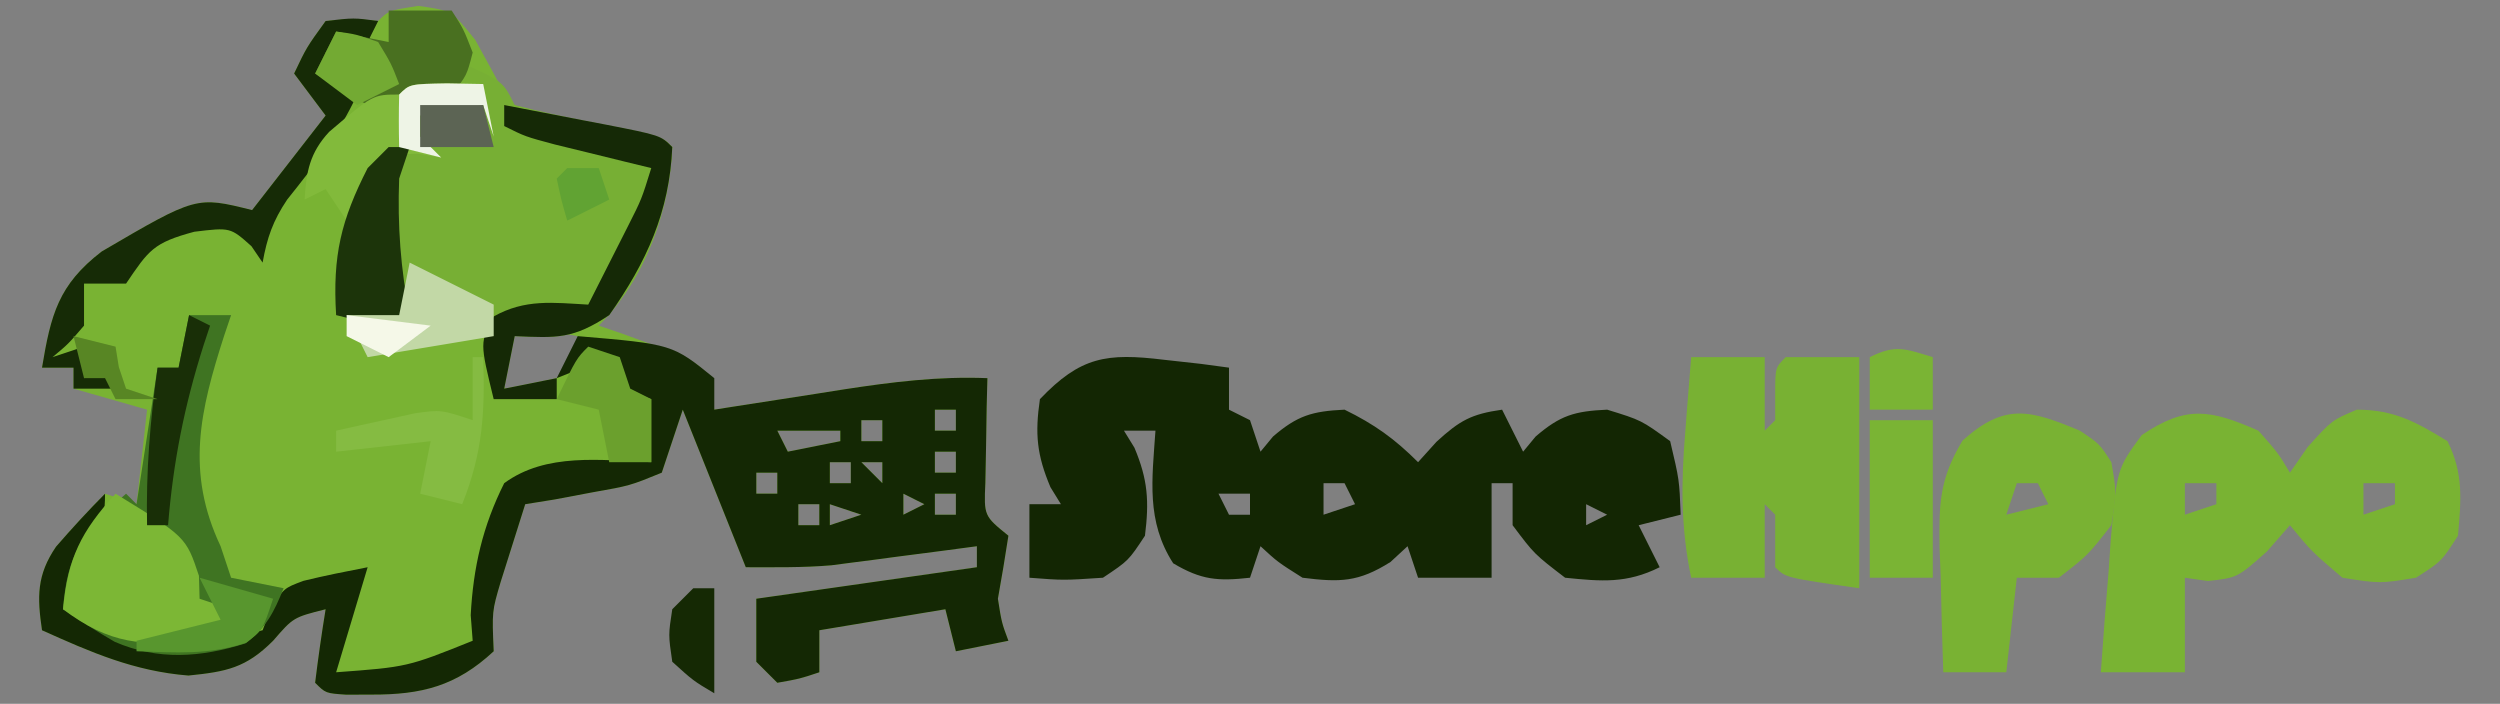 <?xml version="1.0" encoding="UTF-8"?>
<svg version="1.1" xmlns="http://www.w3.org/2000/svg" width="238" height="67">
<rect width="100%" height="100%" fill="#808080" stroke="none"/>
<path d="M0 0 C3.188 0.438 3.188 0.438 5.438 3.25 C6.015 4.302 6.593 5.354 7.188 6.438 C8.919 9.738 8.919 9.738 12.41 10.352 C13.677 10.586 14.944 10.821 16.25 11.062 C23.107 12.357 23.107 12.357 24.188 13.438 C23.931 19.582 21.634 25.991 17.188 30.438 C18.253 30.801 18.253 30.801 19.34 31.172 C20.259 31.507 21.178 31.842 22.125 32.188 C23.042 32.512 23.958 32.837 24.902 33.172 C27.188 34.438 27.188 34.438 27.83 36.517 C27.948 37.15 28.066 37.784 28.188 38.438 C28.762 38.347 29.336 38.256 29.928 38.162 C32.556 37.749 35.184 37.343 37.812 36.938 C38.716 36.794 39.62 36.651 40.551 36.504 C45.142 35.8 49.526 35.252 54.188 35.438 C54.164 36.353 54.141 37.268 54.117 38.211 C54.099 39.399 54.081 40.588 54.062 41.812 C54.039 42.996 54.016 44.179 53.992 45.398 C53.859 48.549 53.859 48.549 56.188 50.438 C55.882 52.442 55.547 54.442 55.188 56.438 C55.545 58.714 55.545 58.714 56.188 60.438 C54.538 60.767 52.888 61.097 51.188 61.438 C50.693 59.458 50.693 59.458 50.188 57.438 C44.248 58.428 44.248 58.428 38.188 59.438 C38.188 60.758 38.188 62.078 38.188 63.438 C36.312 64.062 36.312 64.062 34.188 64.438 C33.528 63.778 32.867 63.117 32.188 62.438 C32.188 60.458 32.188 58.477 32.188 56.438 C42.583 54.953 42.583 54.953 53.188 53.438 C53.188 52.778 53.188 52.117 53.188 51.438 C52.102 51.582 51.017 51.726 49.898 51.875 C48.453 52.063 47.008 52.25 45.562 52.438 C44.85 52.533 44.137 52.628 43.402 52.727 C42.7 52.817 41.997 52.907 41.273 53 C40.635 53.084 39.996 53.168 39.337 53.254 C36.63 53.485 33.905 53.438 31.188 53.438 C29.207 48.487 27.227 43.538 25.188 38.438 C24.527 40.417 23.867 42.398 23.188 44.438 C20.148 45.68 20.148 45.68 16.562 46.312 C15.374 46.537 14.185 46.761 12.961 46.992 C12.046 47.139 11.13 47.286 10.188 47.438 C9.681 49.019 9.182 50.603 8.688 52.188 C8.409 53.069 8.131 53.951 7.844 54.859 C7.023 57.64 7.023 57.64 7.188 61.438 C3.625 64.754 0.331 65.578 -4.438 65.562 C-5.632 65.566 -5.632 65.566 -6.852 65.57 C-8.812 65.438 -8.812 65.438 -9.812 64.438 C-9.525 62.098 -9.193 59.764 -8.812 57.438 C-11.887 58.214 -11.887 58.214 -13.812 60.438 C-16.41 63.035 -18.257 63.381 -21.875 63.75 C-27.019 63.342 -31.144 61.542 -35.812 59.438 C-36.278 56.256 -36.322 54.184 -34.477 51.48 C-32.97 49.744 -31.433 48.068 -29.812 46.438 C-28.823 46.767 -27.832 47.097 -26.812 47.438 C-26.483 44.468 -26.152 41.498 -25.812 38.438 C-28.122 37.778 -30.433 37.117 -32.812 36.438 C-32.812 35.778 -32.812 35.117 -32.812 34.438 C-33.803 34.438 -34.792 34.438 -35.812 34.438 C-34.974 29.408 -34.263 26.551 -30.125 23.375 C-21.123 18.11 -21.123 18.11 -15.812 19.438 C-13.502 16.468 -11.193 13.498 -8.812 10.438 C-9.803 9.117 -10.793 7.798 -11.812 6.438 C-10.625 3.938 -10.625 3.938 -8.812 1.438 C-6.188 1.188 -6.188 1.188 -3.812 1.438 C-2.812 0.438 -2.812 0.438 0 0 Z M9.188 30.438 C7.891 31.504 7.891 31.504 8.125 34 C8.146 34.804 8.166 35.609 8.188 36.438 C10.632 36.249 10.632 36.249 13.188 35.438 C14.548 33.47 14.548 33.47 15.188 31.438 C13.196 31.056 11.195 30.724 9.188 30.438 Z M49.188 38.438 C49.188 39.097 49.188 39.758 49.188 40.438 C49.847 40.438 50.508 40.438 51.188 40.438 C51.188 39.778 51.188 39.117 51.188 38.438 C50.528 38.438 49.867 38.438 49.188 38.438 Z M42.188 39.438 C42.188 40.097 42.188 40.758 42.188 41.438 C42.847 41.438 43.508 41.438 44.188 41.438 C44.188 40.778 44.188 40.117 44.188 39.438 C43.528 39.438 42.867 39.438 42.188 39.438 Z M34.188 40.438 C34.517 41.097 34.847 41.758 35.188 42.438 C36.837 42.108 38.487 41.778 40.188 41.438 C40.188 41.108 40.188 40.778 40.188 40.438 C38.208 40.438 36.227 40.438 34.188 40.438 Z M46.188 42.438 C47.188 44.438 47.188 44.438 47.188 44.438 Z M49.188 42.438 C49.188 43.097 49.188 43.758 49.188 44.438 C49.847 44.438 50.508 44.438 51.188 44.438 C51.188 43.778 51.188 43.117 51.188 42.438 C50.528 42.438 49.867 42.438 49.188 42.438 Z M39.188 43.438 C39.188 44.097 39.188 44.758 39.188 45.438 C39.847 45.438 40.508 45.438 41.188 45.438 C41.188 44.778 41.188 44.117 41.188 43.438 C40.528 43.438 39.867 43.438 39.188 43.438 Z M42.188 43.438 C42.847 44.097 43.508 44.758 44.188 45.438 C44.188 44.778 44.188 44.117 44.188 43.438 C43.528 43.438 42.867 43.438 42.188 43.438 Z M32.188 44.438 C32.188 45.097 32.188 45.758 32.188 46.438 C32.847 46.438 33.508 46.438 34.188 46.438 C34.188 45.778 34.188 45.117 34.188 44.438 C33.528 44.438 32.867 44.438 32.188 44.438 Z M46.188 46.438 C46.188 47.097 46.188 47.758 46.188 48.438 C46.847 48.108 47.508 47.778 48.188 47.438 C47.528 47.108 46.867 46.778 46.188 46.438 Z M49.188 46.438 C49.188 47.097 49.188 47.758 49.188 48.438 C49.847 48.438 50.508 48.438 51.188 48.438 C51.188 47.778 51.188 47.117 51.188 46.438 C50.528 46.438 49.867 46.438 49.188 46.438 Z M36.188 47.438 C36.188 48.097 36.188 48.758 36.188 49.438 C36.847 49.438 37.508 49.438 38.188 49.438 C38.188 48.778 38.188 48.117 38.188 47.438 C37.528 47.438 36.867 47.438 36.188 47.438 Z M39.188 47.438 C39.188 48.097 39.188 48.758 39.188 49.438 C40.178 49.108 41.167 48.778 42.188 48.438 C41.197 48.108 40.208 47.778 39.188 47.438 Z M43.188 47.438 C44.188 49.438 44.188 49.438 44.188 49.438 Z M34.188 48.438 C35.188 50.438 35.188 50.438 35.188 50.438 Z " fill="#79B333" transform="translate(39.812,0.562)"/>
<path d="M0 0 C1.161 0.129 2.323 0.258 3.52 0.391 C4.4 0.509 5.28 0.628 6.188 0.75 C6.188 2.07 6.188 3.39 6.188 4.75 C6.848 5.08 7.508 5.41 8.188 5.75 C8.518 6.74 8.848 7.73 9.188 8.75 C9.579 8.276 9.971 7.801 10.375 7.312 C12.705 5.304 14.118 4.896 17.188 4.75 C20.025 6.136 21.958 7.52 24.188 9.75 C24.765 9.111 25.343 8.471 25.938 7.812 C28.168 5.768 29.262 5.168 32.188 4.75 C32.847 6.07 33.508 7.39 34.188 8.75 C34.579 8.276 34.971 7.801 35.375 7.312 C37.726 5.286 39.085 4.894 42.188 4.75 C45.438 5.75 45.438 5.75 48.188 7.75 C49.062 11.438 49.062 11.438 49.188 14.75 C47.867 15.08 46.547 15.41 45.188 15.75 C45.847 17.07 46.508 18.39 47.188 19.75 C44.049 21.319 41.649 21.102 38.188 20.75 C35.25 18.5 35.25 18.5 33.188 15.75 C33.188 14.43 33.188 13.11 33.188 11.75 C32.528 11.75 31.867 11.75 31.188 11.75 C31.188 14.72 31.188 17.69 31.188 20.75 C28.878 20.75 26.567 20.75 24.188 20.75 C23.692 19.265 23.692 19.265 23.188 17.75 C22.651 18.245 22.115 18.74 21.562 19.25 C18.505 21.181 16.749 21.195 13.188 20.75 C10.812 19.25 10.812 19.25 9.188 17.75 C8.857 18.74 8.527 19.73 8.188 20.75 C5.119 21.091 3.557 20.97 0.875 19.375 C-1.708 15.358 -1.132 11.399 -0.812 6.75 C-1.802 6.75 -2.792 6.75 -3.812 6.75 C-3.482 7.286 -3.152 7.822 -2.812 8.375 C-1.53 11.422 -1.403 13.47 -1.812 16.75 C-3.375 19.125 -3.375 19.125 -5.812 20.75 C-9.562 21 -9.562 21 -12.812 20.75 C-12.812 18.44 -12.812 16.13 -12.812 13.75 C-11.822 13.75 -10.832 13.75 -9.812 13.75 C-10.307 12.946 -10.307 12.946 -10.812 12.125 C-12.109 9.047 -12.295 7.061 -11.812 3.75 C-7.94 -0.309 -5.466 -0.663 0 0 Z M15.188 11.75 C15.188 12.74 15.188 13.73 15.188 14.75 C16.177 14.42 17.168 14.09 18.188 13.75 C17.858 13.09 17.527 12.43 17.188 11.75 C16.527 11.75 15.867 11.75 15.188 11.75 Z M39.188 11.75 C40.188 13.75 40.188 13.75 40.188 13.75 Z M5.188 12.75 C5.518 13.41 5.848 14.07 6.188 14.75 C6.848 14.75 7.508 14.75 8.188 14.75 C8.188 14.09 8.188 13.43 8.188 12.75 C7.197 12.75 6.207 12.75 5.188 12.75 Z M40.188 13.75 C40.188 14.41 40.188 15.07 40.188 15.75 C40.847 15.42 41.508 15.09 42.188 14.75 C41.528 14.42 40.867 14.09 40.188 13.75 Z " fill="#132603" transform="translate(110.812,34.25)"/>
<path d="M0 0 C9.017 0.764 9.017 0.764 13 4 C13 4.99 13 5.98 13 7 C13.574 6.909 14.149 6.818 14.741 6.725 C17.368 6.312 19.997 5.906 22.625 5.5 C23.529 5.357 24.432 5.214 25.363 5.066 C29.954 4.363 34.338 3.814 39 4 C38.977 4.915 38.954 5.83 38.93 6.773 C38.912 7.962 38.894 9.15 38.875 10.375 C38.852 11.558 38.829 12.742 38.805 13.961 C38.671 17.112 38.671 17.112 41 19 C40.695 21.005 40.359 23.004 40 25 C40.358 27.277 40.358 27.277 41 29 C39.35 29.33 37.7 29.66 36 30 C35.505 28.02 35.505 28.02 35 26 C31.04 26.66 27.08 27.32 23 28 C23 29.32 23 30.64 23 32 C21.125 32.625 21.125 32.625 19 33 C18.34 32.34 17.68 31.68 17 31 C17 29.02 17 27.04 17 25 C27.395 23.515 27.395 23.515 38 22 C38 21.34 38 20.68 38 20 C36.915 20.144 35.829 20.289 34.711 20.438 C33.266 20.625 31.82 20.813 30.375 21 C29.662 21.095 28.949 21.191 28.215 21.289 C27.512 21.379 26.81 21.47 26.086 21.562 C25.447 21.646 24.808 21.73 24.15 21.816 C21.442 22.048 18.717 22 16 22 C14.02 17.05 12.04 12.1 10 7 C9.34 8.98 8.68 10.96 8 13 C4.961 14.242 4.961 14.242 1.375 14.875 C0.186 15.099 -1.002 15.324 -2.227 15.555 C-3.599 15.775 -3.599 15.775 -5 16 C-5.507 17.581 -6.005 19.165 -6.5 20.75 C-6.778 21.632 -7.057 22.513 -7.344 23.422 C-8.164 26.203 -8.164 26.203 -8 30 C-11.562 33.317 -14.857 34.141 -19.625 34.125 C-20.82 34.129 -20.82 34.129 -22.039 34.133 C-24 34 -24 34 -25 33 C-24.713 30.661 -24.381 28.326 -24 26 C-27.075 26.776 -27.075 26.776 -29 29 C-31.597 31.597 -33.445 31.943 -37.062 32.312 C-42.206 31.904 -46.331 30.104 -51 28 C-51.466 24.819 -51.51 22.747 -49.664 20.043 C-48.157 18.306 -46.621 16.63 -45 15 C-45 18.598 -45.895 19.222 -48 22 C-48.705 24.147 -48.705 24.147 -49 26 C-48.402 26.124 -47.804 26.247 -47.188 26.375 C-45 27 -45 27 -42 29 C-35.867 29.429 -35.867 29.429 -30 28 C-29.753 27.361 -29.505 26.721 -29.25 26.062 C-28 24 -28 24 -26.102 23.293 C-24.082 22.8 -22.041 22.395 -20 22 C-20.99 25.3 -21.98 28.6 -23 32 C-16.214 31.497 -16.214 31.497 -10 29 C-10.062 28.196 -10.124 27.391 -10.188 26.562 C-9.948 22.012 -9.048 18.087 -7 14 C-3.012 11.068 2.224 11.813 7 12 C7 10.02 7 8.04 7 6 C6.01 5.67 5.02 5.34 4 5 C3.505 3.515 3.505 3.515 3 2 C1.35 2.66 -0.3 3.32 -2 4 C-1.34 2.68 -0.68 1.36 0 0 Z M34 7 C34 7.66 34 8.32 34 9 C34.66 9 35.32 9 36 9 C36 8.34 36 7.68 36 7 C35.34 7 34.68 7 34 7 Z M27 8 C27 8.66 27 9.32 27 10 C27.66 10 28.32 10 29 10 C29 9.34 29 8.68 29 8 C28.34 8 27.68 8 27 8 Z M19 9 C19.33 9.66 19.66 10.32 20 11 C21.65 10.67 23.3 10.34 25 10 C25 9.67 25 9.34 25 9 C23.02 9 21.04 9 19 9 Z M31 11 C32 13 32 13 32 13 Z M34 11 C34 11.66 34 12.32 34 13 C34.66 13 35.32 13 36 13 C36 12.34 36 11.68 36 11 C35.34 11 34.68 11 34 11 Z M24 12 C24 12.66 24 13.32 24 14 C24.66 14 25.32 14 26 14 C26 13.34 26 12.68 26 12 C25.34 12 24.68 12 24 12 Z M27 12 C27.66 12.66 28.32 13.32 29 14 C29 13.34 29 12.68 29 12 C28.34 12 27.68 12 27 12 Z M17 13 C17 13.66 17 14.32 17 15 C17.66 15 18.32 15 19 15 C19 14.34 19 13.68 19 13 C18.34 13 17.68 13 17 13 Z M31 15 C31 15.66 31 16.32 31 17 C31.66 16.67 32.32 16.34 33 16 C32.34 15.67 31.68 15.34 31 15 Z M34 15 C34 15.66 34 16.32 34 17 C34.66 17 35.32 17 36 17 C36 16.34 36 15.68 36 15 C35.34 15 34.68 15 34 15 Z M21 16 C21 16.66 21 17.32 21 18 C21.66 18 22.32 18 23 18 C23 17.34 23 16.68 23 16 C22.34 16 21.68 16 21 16 Z M24 16 C24 16.66 24 17.32 24 18 C24.99 17.67 25.98 17.34 27 17 C26.01 16.67 25.02 16.34 24 16 Z M28 16 C29 18 29 18 29 18 Z M19 17 C20 19 20 19 20 19 Z " fill="#142804" transform="translate(55,32)"/>
<path d="M0 0 C3.875 1.75 3.875 1.75 5 4 C7.313 4.604 9.652 5.11 12 5.562 C18.906 6.906 18.906 6.906 20 8 C19.743 14.157 17.541 18.974 14 24 C10.565 26.29 9.015 26.178 5 26 C4.67 27.65 4.34 29.3 4 31 C5.65 30.67 7.3 30.34 9 30 C9 30.66 9 31.32 9 32 C7.02 32 5.04 32 3 32 C1.875 26.375 1.875 26.375 3 23 C1.855 22.567 1.855 22.567 0.688 22.125 C-2 21 -2 21 -5 19 C-5 20.65 -5 22.3 -5 24 C-7.667 25.333 -9.167 24.671 -12 24 C-12.346 18.349 -11.682 14.884 -9 10 C-6.875 8.812 -6.875 8.812 -5 8 C-4.195 5.95 -4.195 5.95 -4 4 C-2.02 4 -0.04 4 2 4 C1.01 3.01 0.02 2.02 -1 1 C-0.67 0.67 -0.34 0.34 0 0 Z " fill="#77AF34" transform="translate(44,6)"/>
<path d="M0 0 C1.875 2.125 1.875 2.125 3 4 C3.557 3.196 4.114 2.391 4.688 1.562 C7 -1 7 -1 9.375 -2 C12.907 -2 15.019 -0.829 18 1 C19.546 4.092 19.294 6.594 19 10 C17.438 12.438 17.438 12.438 15 14 C11.562 14.562 11.562 14.562 8 14 C5.062 11.5 5.062 11.5 3 9 C2.278 9.825 1.556 10.65 0.812 11.5 C-2 14 -2 14 -4.812 14.312 C-5.534 14.209 -6.256 14.106 -7 14 C-7 16.97 -7 19.94 -7 23 C-9.64 23 -12.28 23 -15 23 C-14.78 19.747 -14.519 16.499 -14.25 13.25 C-14.188 12.33 -14.126 11.409 -14.062 10.461 C-13.469 3.64 -13.469 3.64 -11.109 0.422 C-6.845 -2.452 -4.578 -2.003 0 0 Z M-7 5 C-7 5.99 -7 6.98 -7 8 C-6.01 7.67 -5.02 7.34 -4 7 C-4 6.34 -4 5.68 -4 5 C-4.99 5 -5.98 5 -7 5 Z M10 5 C10 5.99 10 6.98 10 8 C10.99 7.67 11.98 7.34 13 7 C13 6.34 13 5.68 13 5 C12.01 5 11.02 5 10 5 Z " fill="#79B333" transform="translate(215,41)"/>
<path d="M0 0 C2.31 0 4.62 0 7 0 C7 2.31 7 4.62 7 7 C7.33 6.67 7.66 6.34 8 6 C8 5.175 8 4.35 8 3.5 C8 1 8 1 9 0 C11.31 0 13.62 0 16 0 C16 7.26 16 14.52 16 22 C9 21 9 21 8 20 C8 18.333 8 16.667 8 15 C7.67 14.67 7.34 14.34 7 14 C7 16.31 7 18.62 7 21 C4.69 21 2.38 21 0 21 C-0.994 16.271 -0.966 11.907 -0.562 7.125 C-0.51 6.437 -0.458 5.748 -0.404 5.039 C-0.276 3.359 -0.139 1.679 0 0 Z " fill="#78B133" transform="translate(161,34)"/>
<path d="M0 0 C1.32 0 2.64 0 4 0 C3.675 0.961 3.675 0.961 3.344 1.941 C1.04 9.099 -0.342 14.923 3 22 C3.33 22.99 3.66 23.98 4 25 C5.65 25.33 7.3 25.66 9 26 C8.085 28.288 7.345 29.734 5.375 31.25 C1.101 32.6 -2.95 32.888 -7.074 31.102 C-8.758 30.138 -10.386 29.076 -12 28 C-11.627 22.65 -10.004 20.491 -6 17 C-5.67 17.33 -5.34 17.66 -5 18 C-4.34 13.71 -3.68 9.42 -3 5 C-2.34 5 -1.68 5 -1 5 C-0.67 3.35 -0.34 1.7 0 0 Z " fill="#3F7422" transform="translate(18,30)"/>
<path d="M0 0 C1.875 1.25 1.875 1.25 3 3 C3.5 5.875 3.5 5.875 3 9 C0.75 11.875 0.75 11.875 -2 14 C-3.32 14 -4.64 14 -6 14 C-6.33 16.97 -6.66 19.94 -7 23 C-8.98 23 -10.96 23 -13 23 C-13.108 19.937 -13.187 16.877 -13.25 13.812 C-13.284 12.948 -13.317 12.084 -13.352 11.193 C-13.416 6.981 -13.38 4.634 -11.172 0.949 C-7.127 -2.681 -4.757 -1.982 0 0 Z M-6 5 C-6.33 5.99 -6.66 6.98 -7 8 C-5.68 7.67 -4.36 7.34 -3 7 C-3.33 6.34 -3.66 5.68 -4 5 C-4.66 5 -5.32 5 -6 5 Z " fill="#79B233" transform="translate(198,41)"/>
<path d="M0 0 C6.705 4.114 6.705 4.114 7.938 7.812 C7.958 8.534 7.979 9.256 8 10 C8.99 10.33 9.98 10.66 11 11 C10 12.5 10 12.5 8 14 C2.577 14.525 -0.515 14.364 -5 11 C-4.547 6.126 -3.291 3.61 0 0 Z " fill="#7CB735" transform="translate(11,47)"/>
<path d="M0 0 C2.688 -0.312 2.688 -0.312 5 0 C4.67 0.66 4.34 1.32 4 2 C1.938 2.625 1.938 2.625 0 3 C0.33 3.99 0.66 4.98 1 6 C1.66 6.33 2.32 6.66 3 7 C1.256 10.774 -1.077 13.767 -3.66 17 C-5.022 19.033 -5.568 20.609 -6 23 C-6.351 22.484 -6.701 21.969 -7.062 21.438 C-9.067 19.645 -9.067 19.645 -12.5 20.062 C-16.408 21.109 -16.842 21.814 -19 25 C-20.32 25 -21.64 25 -23 25 C-23 26.32 -23 27.64 -23 29 C-24.5 30.75 -24.5 30.75 -26 32 C-25.01 31.67 -24.02 31.34 -23 31 C-23 31.99 -23 32.98 -23 34 C-21.515 33.505 -21.515 33.505 -20 33 C-20 33.66 -20 34.32 -20 35 C-21.32 35 -22.64 35 -24 35 C-24 34.34 -24 33.68 -24 33 C-24.99 33 -25.98 33 -27 33 C-26.162 27.97 -25.451 25.113 -21.312 21.938 C-12.311 16.672 -12.311 16.672 -7 18 C-4.69 15.03 -2.38 12.06 0 9 C-0.99 7.68 -1.98 6.36 -3 5 C-1.812 2.5 -1.812 2.5 0 0 Z " fill="#162B06" transform="translate(31,2)"/>
<path d="M0 0 C1.98 0 3.96 0 6 0 C6 4.95 6 9.9 6 15 C4.02 15 2.04 15 0 15 C0 10.05 0 5.1 0 0 Z " fill="#7AB434" transform="translate(178,40)"/>
<path d="M0 0 C1.98 0 3.96 0 6 0 C7.125 1.75 7.125 1.75 8 4 C7.438 6.188 7.438 6.188 6 8 C3.204 8.86 0.928 9 -2 9 C-3.697 8.053 -5.369 7.058 -7 6 C-6.34 4.68 -5.68 3.36 -5 2 C-3.35 2.33 -1.7 2.66 0 3 C0 2.01 0 1.02 0 0 Z " fill="#497020" transform="translate(37,1)"/>
<path d="M0 0 C2.48 0.475 4.959 0.954 7.438 1.438 C8.498 1.64 8.498 1.64 9.58 1.846 C14.887 2.887 14.887 2.887 16 4 C15.743 10.157 13.541 14.974 10 20 C6.565 22.29 5.015 22.178 1 22 C0.67 23.65 0.34 25.3 0 27 C1.65 26.67 3.3 26.34 5 26 C5 26.66 5 27.32 5 28 C3.02 28 1.04 28 -1 28 C-2.32 22.6 -2.32 22.6 -1 20.125 C1.983 18.447 4.65 18.81 8 19 C8.815 17.397 9.627 15.793 10.438 14.188 C10.89 13.294 11.342 12.401 11.809 11.48 C13.083 8.96 13.083 8.96 14 6 C13.157 5.795 12.314 5.59 11.445 5.379 C10.35 5.109 9.254 4.84 8.125 4.562 C7.034 4.296 5.944 4.029 4.82 3.754 C2 3 2 3 0 2 C0 1.34 0 0.68 0 0 Z " fill="#152906" transform="translate(48,10)"/>
<path d="M0 0 C1.134 0.021 2.269 0.041 3.438 0.062 C3.768 1.712 4.098 3.362 4.438 5.062 C4.107 4.072 3.777 3.083 3.438 2.062 C1.458 2.393 -0.522 2.723 -2.562 3.062 C-2.562 3.723 -2.562 4.383 -2.562 5.062 C-1.903 5.723 -1.242 6.383 -0.562 7.062 C-1.305 6.939 -2.047 6.815 -2.812 6.688 C-5.906 6.781 -5.906 6.781 -7.875 10.062 C-8.432 11.053 -8.989 12.043 -9.562 13.062 C-10.223 12.072 -10.883 11.082 -11.562 10.062 C-12.553 10.557 -12.553 10.557 -13.562 11.062 C-13.41 8.395 -13.069 6.612 -11.23 4.617 C-7.056 1.062 -7.056 1.062 -4.562 1.062 C-3.562 0.062 -3.562 0.062 0 0 Z " fill="#82BA3B" transform="translate(42.562,7.938)"/>
<path d="M0 0 C0.66 0 1.32 0 2 0 C1.67 0.99 1.34 1.98 1 3 C0.831 7.479 1.142 11.604 2 16 C-0.667 17.333 -2.167 16.671 -5 16 C-5.347 10.332 -4.526 6.954 -2 2 C-1.34 1.34 -0.68 0.68 0 0 Z " fill="#1C340A" transform="translate(37,14)"/>
<path d="M0 0 C2.667 1.333 5.333 2.667 8 4 C8 4.99 8 5.98 8 7 C4.04 7.66 0.08 8.32 -4 9 C-4.66 7.68 -5.32 6.36 -6 5 C-4.35 5 -2.7 5 -1 5 C-0.67 3.35 -0.34 1.7 0 0 Z " fill="#C2D8A6" transform="translate(39,25)"/>
<path d="M0 0 C0.33 0 0.66 0 1 0 C1.18 5.22 0.971 9.073 -1 14 C-2.32 13.67 -3.64 13.34 -5 13 C-4.67 11.35 -4.34 9.7 -4 8 C-8.455 8.495 -8.455 8.495 -13 9 C-13 8.34 -13 7.68 -13 7 C-11.398 6.636 -9.793 6.284 -8.188 5.938 C-7.294 5.74 -6.401 5.543 -5.48 5.34 C-3 5 -3 5 0 6 C0 4.02 0 2.04 0 0 Z " fill="#85BB42" transform="translate(45,34)"/>
<path d="M0 0 C0.99 0.33 1.98 0.66 3 1 C3.33 1.99 3.66 2.98 4 4 C4.66 4.33 5.32 4.66 6 5 C6 6.98 6 8.96 6 11 C4.68 11 3.36 11 2 11 C1.67 9.35 1.34 7.7 1 6 C-0.32 5.67 -1.64 5.34 -3 5 C-1.125 1.125 -1.125 1.125 0 0 Z " fill="#6BA02D" transform="translate(56,33)"/>
<path d="M0 0 C0.66 0.33 1.32 0.66 2 1 C1.795 1.617 1.59 2.235 1.379 2.871 C-0.452 8.627 -1.514 13.98 -2 20 C-2.66 20 -3.32 20 -4 20 C-4.107 14.882 -3.712 10.071 -3 5 C-2.34 5 -1.68 5 -1 5 C-0.67 3.35 -0.34 1.7 0 0 Z " fill="#192F07" transform="translate(18,30)"/>
<path d="M0 0 C1.875 0.25 1.875 0.25 4 1 C5.25 3.062 5.25 3.062 6 5 C4.02 5.99 4.02 5.99 2 7 C0.68 6.01 -0.64 5.02 -2 4 C-1.34 2.68 -0.68 1.36 0 0 Z " fill="#73AA33" transform="translate(32,3)"/>
<path d="M0 0 C0 1.65 0 3.3 0 5 C-1.98 5 -3.96 5 -6 5 C-6 3.35 -6 1.7 -6 0 C-3.509 -1.245 -2.589 -0.777 0 0 Z " fill="#7AB434" transform="translate(184,34)"/>
<path d="M0 0 C0.66 0 1.32 0 2 0 C2 3.333 2 6.667 2 10 C0 8.812 0 8.812 -2 7 C-2.375 4.438 -2.375 4.438 -2 2 C-1.34 1.34 -0.68 0.68 0 0 Z " fill="#152904" transform="translate(66,56)"/>
<path d="M0 0 C2.31 0.66 4.62 1.32 7 2 C6 5 6 5 4.438 6.188 C0.889 7.37 -2.267 7.124 -6 7 C-6 6.67 -6 6.34 -6 6 C-3.36 5.34 -0.72 4.68 2 4 C1.34 2.68 0.68 1.36 0 0 Z " fill="#58962E" transform="translate(19,55)"/>
<path d="M0 0 C1.134 0.021 2.269 0.041 3.438 0.062 C3.768 1.712 4.098 3.362 4.438 5.062 C4.107 4.072 3.777 3.083 3.438 2.062 C1.458 2.393 -0.522 2.723 -2.562 3.062 C-2.562 3.723 -2.562 4.383 -2.562 5.062 C-1.903 5.723 -1.242 6.383 -0.562 7.062 C-1.883 6.732 -3.203 6.402 -4.562 6.062 C-4.605 4.396 -4.603 2.729 -4.562 1.062 C-3.562 0.062 -3.562 0.062 0 0 Z " fill="#EEF4E6" transform="translate(42.562,7.938)"/>
<path d="M0 0 C1.98 0 3.96 0 6 0 C6.33 1.32 6.66 2.64 7 4 C4.69 4 2.38 4 0 4 C0 2.68 0 1.36 0 0 Z " fill="#5C6454" transform="translate(40,10)"/>
<path d="M0 0 C1.32 0.33 2.64 0.66 4 1 C4.103 1.639 4.206 2.279 4.312 2.938 C4.539 3.618 4.766 4.299 5 5 C5.99 5.33 6.98 5.66 8 6 C6.68 6 5.36 6 4 6 C3.67 5.34 3.34 4.68 3 4 C2.34 4 1.68 4 1 4 C0.67 2.68 0.34 1.36 0 0 Z " fill="#588624" transform="translate(7,32)"/>
<path d="M0 0 C2.64 0.33 5.28 0.66 8 1 C6.68 1.99 5.36 2.98 4 4 C2.68 3.34 1.36 2.68 0 2 C0 1.34 0 0.68 0 0 Z " fill="#F5F8E8" transform="translate(33,30)"/>
<path d="M0 0 C0.99 0 1.98 0 3 0 C3.33 0.99 3.66 1.98 4 3 C2.02 3.99 2.02 3.99 0 5 C-0.562 3.062 -0.562 3.062 -1 1 C-0.67 0.67 -0.34 0.34 0 0 Z " fill="#61A333" transform="translate(54,16)"/>
</svg>
